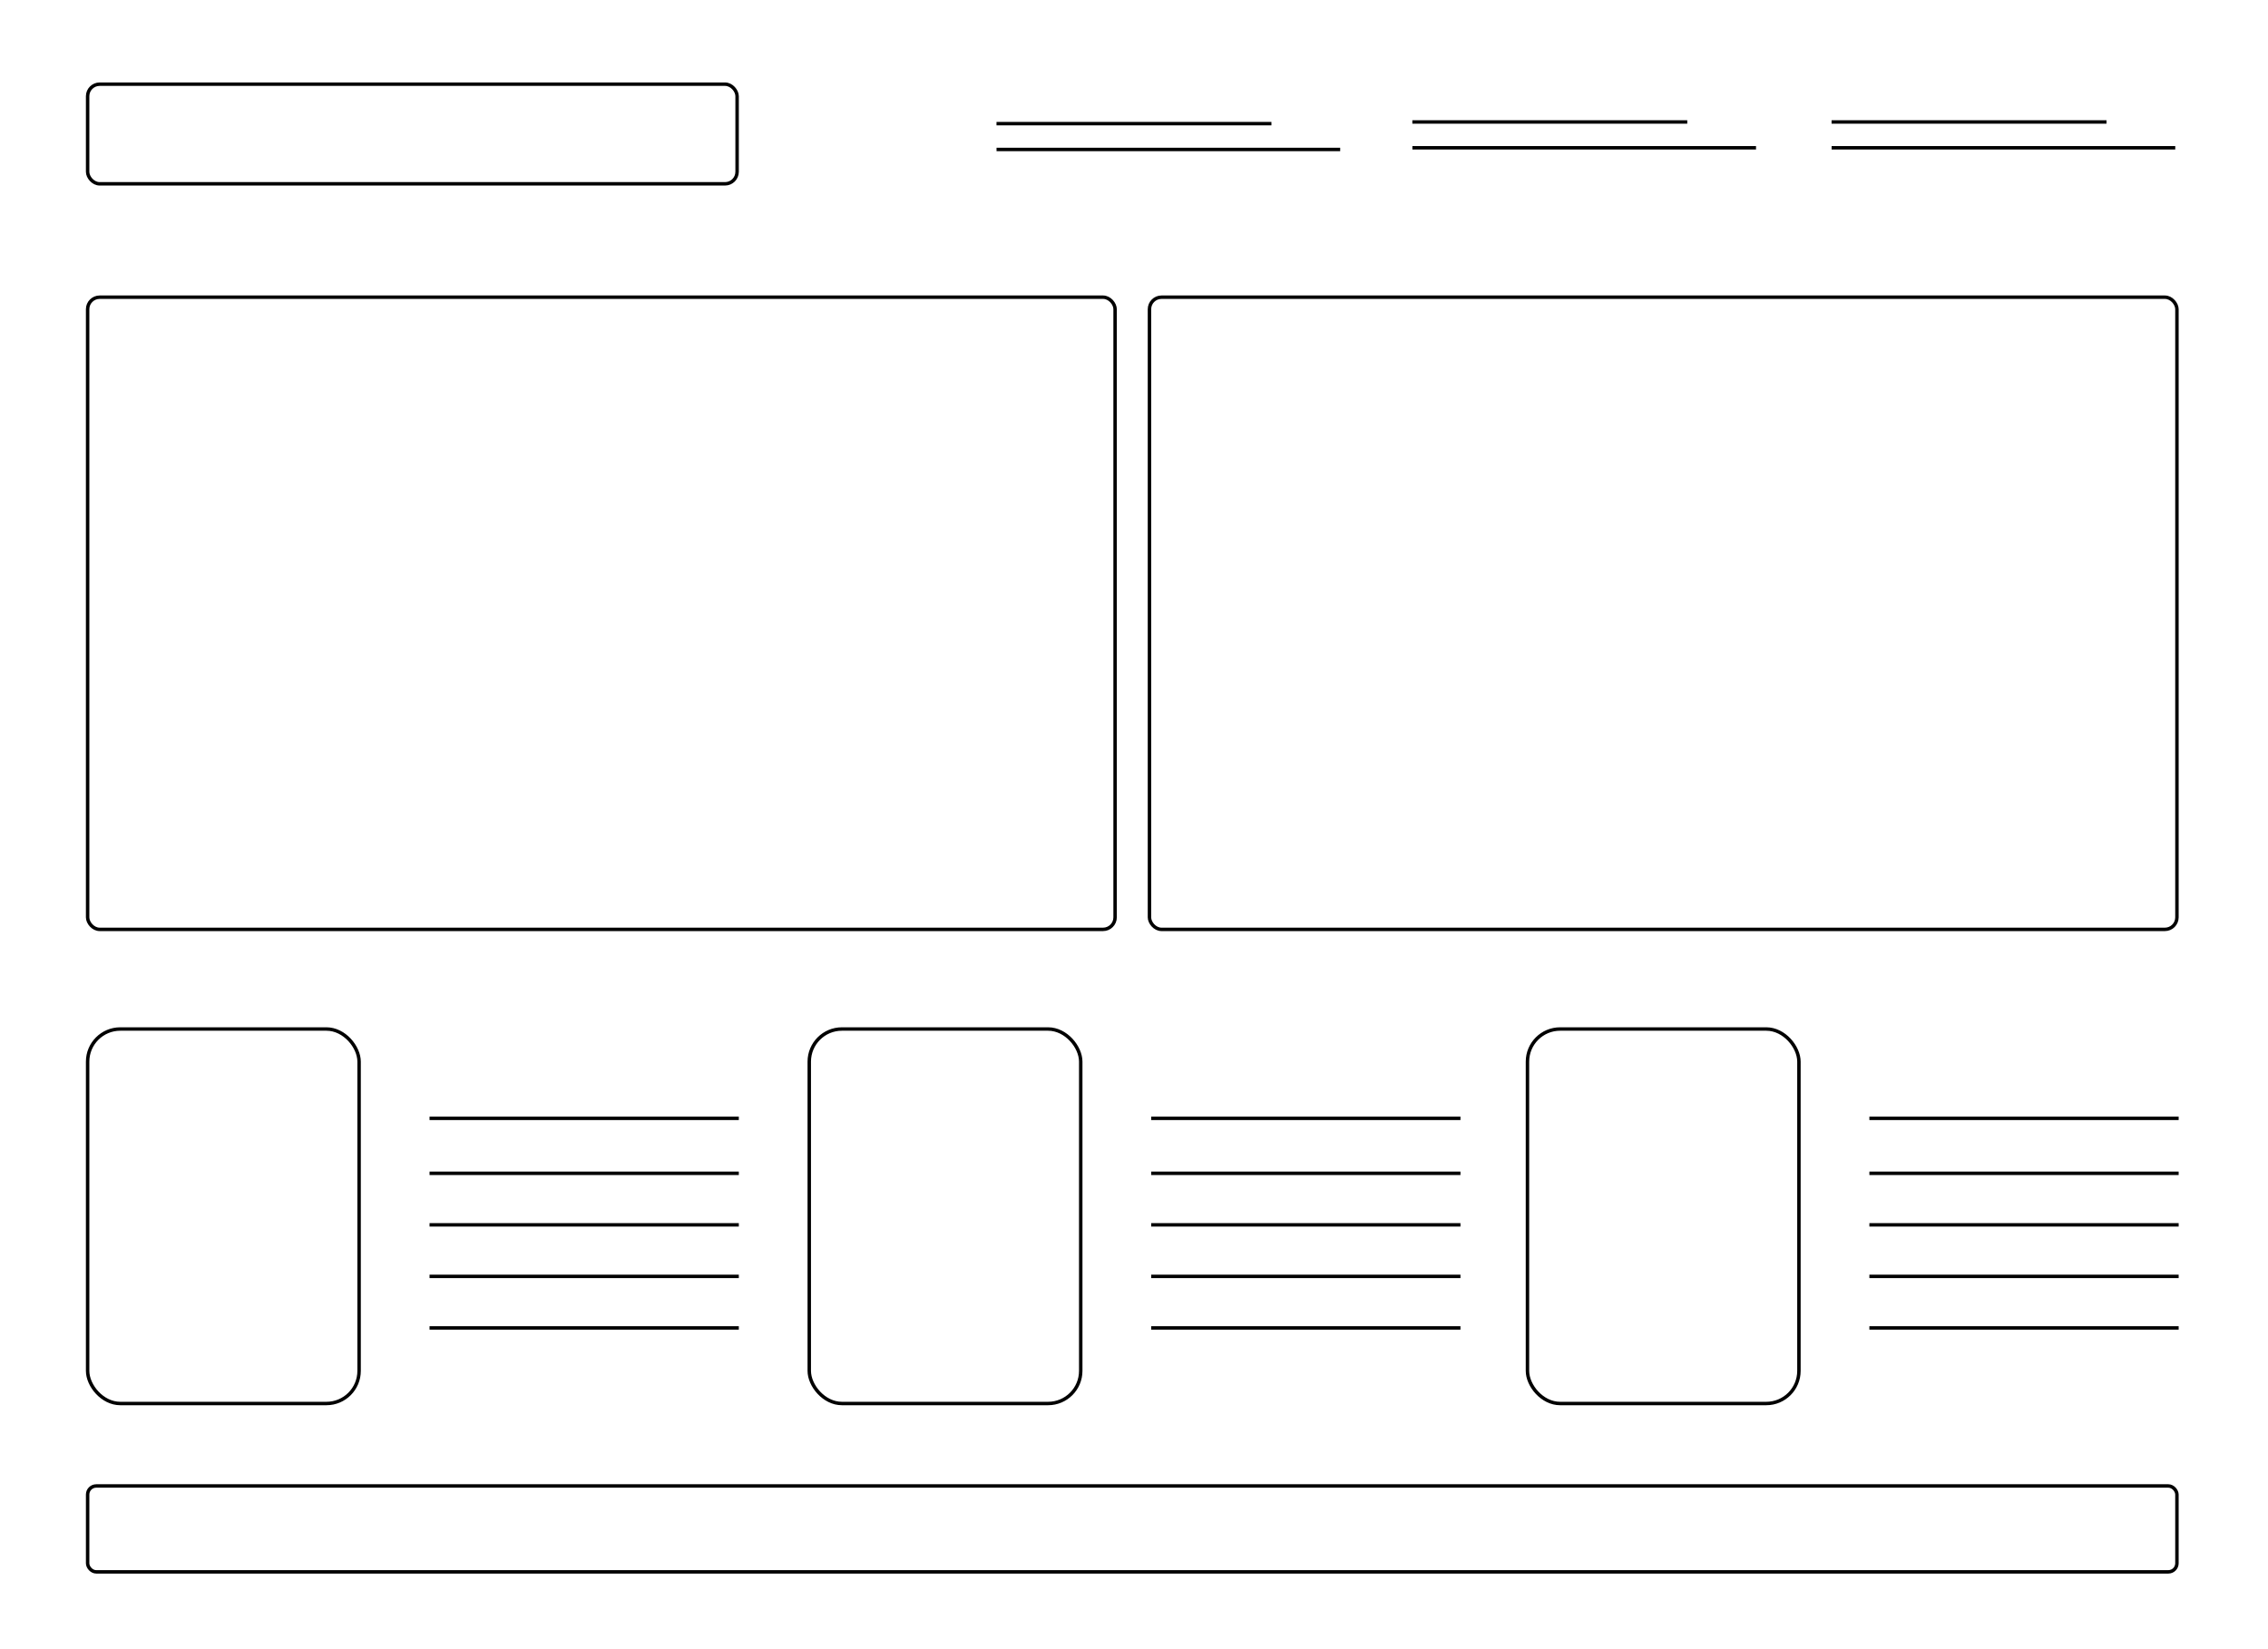 <svg width="660" height="480" viewBox="0 0 660 480" fill="none" xmlns="http://www.w3.org/2000/svg">
<rect x="25.5" y="24.5" width="189" height="29" rx="3.5" stroke="black"/>
<line x1="290" y1="43.5" x2="390" y2="43.5" stroke="black"/>
<line x1="289.99" y1="35.987" x2="369.99" y2="35.987" stroke="black"/>
<line x1="411.01" y1="43.013" x2="511.01" y2="43.013" stroke="black"/>
<line x1="411" y1="35.5" x2="491" y2="35.5" stroke="black"/>
<line x1="533.01" y1="43.013" x2="633.01" y2="43.013" stroke="black"/>
<line x1="533" y1="35.5" x2="613" y2="35.5" stroke="black"/>
<rect x="25.5" y="86.5" width="299" height="184" rx="3.5" stroke="black"/>
<rect x="334.5" y="86.5" width="299" height="184" rx="3.5" stroke="black"/>
<rect x="25.5" y="299.5" width="79" height="109" rx="9.5" stroke="black"/>
<line x1="125" y1="325.5" x2="215" y2="325.5" stroke="black"/>
<line x1="125" y1="341.5" x2="215" y2="341.5" stroke="black"/>
<line x1="125" y1="356.5" x2="215" y2="356.5" stroke="black"/>
<line x1="125" y1="371.5" x2="215" y2="371.5" stroke="black"/>
<line x1="125" y1="386.5" x2="215" y2="386.5" stroke="black"/>
<rect x="235.5" y="299.5" width="79" height="109" rx="9.5" stroke="black"/>
<line x1="335" y1="325.5" x2="425" y2="325.5" stroke="black"/>
<line x1="335" y1="341.5" x2="425" y2="341.5" stroke="black"/>
<line x1="335" y1="356.5" x2="425" y2="356.5" stroke="black"/>
<line x1="335" y1="371.5" x2="425" y2="371.5" stroke="black"/>
<line x1="335" y1="386.5" x2="425" y2="386.5" stroke="black"/>
<rect x="444.5" y="299.5" width="79" height="109" rx="9.5" stroke="black"/>
<line x1="544" y1="325.5" x2="634" y2="325.5" stroke="black"/>
<line x1="544" y1="341.5" x2="634" y2="341.5" stroke="black"/>
<line x1="544" y1="356.5" x2="634" y2="356.5" stroke="black"/>
<line x1="544" y1="371.5" x2="634" y2="371.5" stroke="black"/>
<line x1="544" y1="386.5" x2="634" y2="386.5" stroke="black"/>
<rect x="25.5" y="432.5" width="608" height="25" rx="2.5" stroke="black"/>
</svg>
